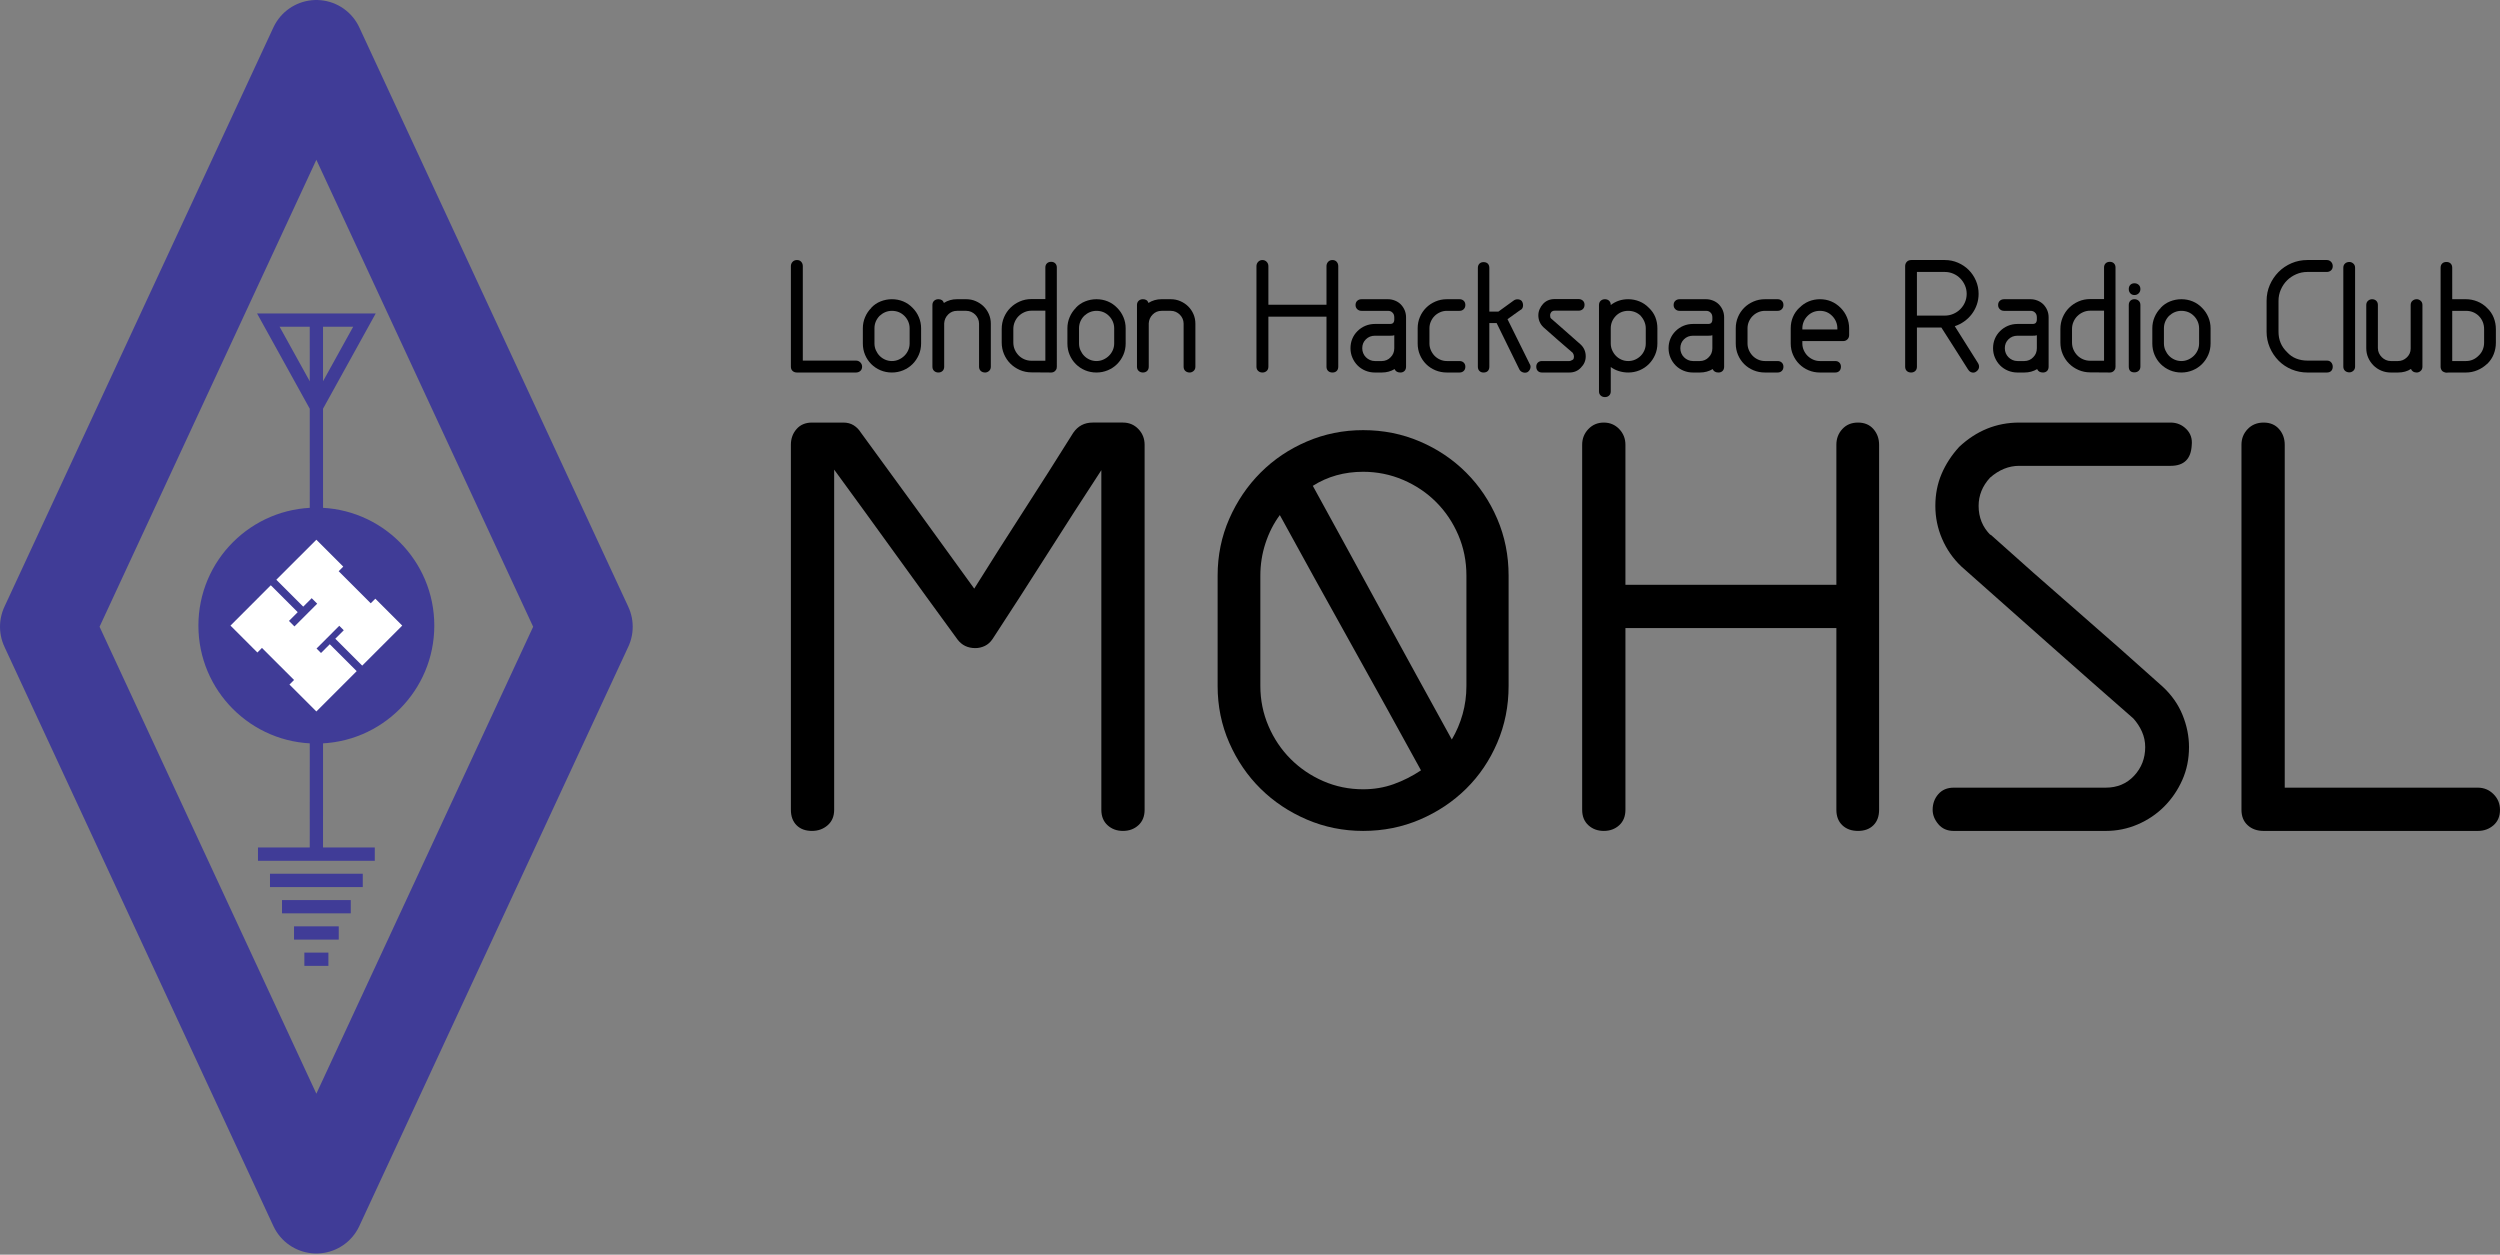 <?xml version="1.0" encoding="utf-8"?>
<!-- Generator: Adobe Illustrator 15.0.0, SVG Export Plug-In . SVG Version: 6.00 Build 0)  -->
<!DOCTYPE svg PUBLIC "-//W3C//DTD SVG 1.1//EN" "http://www.w3.org/Graphics/SVG/1.1/DTD/svg11.dtd">
<svg version="1.1" id="Layer_1" xmlns="http://www.w3.org/2000/svg" xmlns:xlink="http://www.w3.org/1999/xlink" x="0px" y="0px"
	 width="1208.16px" height="606.322px" viewBox="0 0 1208.16 606.322" enable-background="new 0 0 1208.16 606.322"
	 xml:space="preserve">
<rect x="0" y="0" width="1208.16" height="606.322" fill="#808080" stroke="none"/>
<g>
	<g>
		<g>
			<defs>
				<rect id="SVGID_1_" width="305.766" height="605.766"/>
			</defs>
			<clipPath id="SVGID_2_">
				<use xlink:href="#SVGID_1_"  overflow="visible"/>
			</clipPath>
			
				<polygon clip-path="url(#SVGID_2_)" fill="none" stroke="#403C97" stroke-width="45.766" stroke-linecap="round" stroke-linejoin="round" points="
				152.883,582.883 282.883,302.883 152.883,22.883 22.883,302.883 152.883,582.883 			"/>
		</g>
		<path fill="none" stroke="#403C97" stroke-width="6.424" d="M152.896,412.008l0.013-57.912c-17.095,0-23.981-4.123-23.981-10.438
			c0-10,47.965-23.049,47.965-10.193c0,11.928-47.965,0.027-47.965-10.193c0-10.223,47.965-23.05,47.965-10.195
			c0,11.928-47.965,0.027-47.965-10.193c0-10.223,47.965-22.121,47.965-10.194c0,12.854-47.965,0.028-47.965-10.194
			c0-10.222,47.965-22.12,47.965-10.192c0,12.854-47.965-0.196-47.965-10.195c0-6.313,6.887-10.437,23.981-10.437l-0.013-96.973
			 M129.673,154.697h46.446l-23.223,41.991L129.673,154.697L129.673,154.697z M142.09,450.869h21.611H142.09L142.09,450.869z
			 M136.284,438.17h33.224H136.284L136.284,438.17z M130.479,425.471h44.834H130.479L130.479,425.471z M124.673,412.771h56.446
			H124.673L124.673,412.771z M147.09,463.568h11.611H147.09L147.09,463.568z"/>
		<path fill="#403C97" d="M152.883,245.328c31.48,0,57,25.52,57,57s-25.52,57-57,57s-57-25.52-57-57
			S121.402,245.328,152.883,245.328L152.883,245.328z"/>
		<polygon fill="#FFFFFF" points="152.883,343.828 139.882,330.828 142.1,328.609 126.6,313.109 124.382,315.328 111.381,302.328 
			130.869,282.838 143.872,295.838 139.639,300.072 142.298,302.733 153.29,291.74 150.63,289.08 146.541,293.17 133.538,280.168 
			152.883,260.825 165.883,273.826 163.666,276.043 179.164,291.543 181.383,289.326 194.385,302.328 175.041,321.67 
			162.039,308.67 166.129,304.58 163.965,302.418 152.975,313.41 155.135,315.572 159.369,311.338 172.373,324.342 152.883,343.828 
					"/>
	</g>
	<g>
		<path d="M413.671,174.264c0.815,0,1.512,0.287,2.088,0.863s0.864,1.271,0.864,2.088c0,0.863-0.288,1.549-0.864,2.053
			s-1.272,0.756-2.088,0.756h-28.513c-0.863,0-1.572-0.252-2.124-0.756s-0.827-1.189-0.827-2.053v-48.6
			c0-0.815,0.275-1.512,0.827-2.088s1.261-0.864,2.124-0.864c0.864,0,1.549,0.288,2.053,0.864s0.756,1.272,0.756,2.088v45.648
			H413.671z"/>
		<path d="M441.03,148.775c1.296,1.296,2.305,2.797,3.024,4.5c0.72,1.704,1.08,3.492,1.08,5.364v7.344
			c0,1.969-0.372,3.805-1.116,5.507c-0.745,1.705-1.753,3.193-3.023,4.465c-1.272,1.271-2.772,2.268-4.5,2.988
			c-1.729,0.719-3.554,1.08-5.473,1.08c-1.969,0-3.805-0.361-5.508-1.08c-1.704-0.721-3.192-1.717-4.464-2.988
			c-1.272-1.271-2.269-2.76-2.988-4.465c-0.72-1.702-1.08-3.538-1.08-5.507v-7.344c0-1.872,0.36-3.66,1.08-5.364
			c0.72-1.703,1.729-3.204,3.024-4.5h-0.072c1.296-1.392,2.819-2.436,4.572-3.132c1.751-0.695,3.563-1.044,5.436-1.044
			c1.919,0,3.731,0.349,5.437,1.044C438.162,146.34,439.687,147.384,441.03,148.775z M431.022,174.479
			c1.152,0,2.243-0.227,3.276-0.684c1.031-0.455,1.943-1.068,2.735-1.836s1.416-1.668,1.872-2.699
			c0.456-1.032,0.685-2.124,0.685-3.276v-7.344c0-1.104-0.216-2.172-0.648-3.204c-0.432-1.031-1.056-1.955-1.872-2.772
			c-1.632-1.631-3.648-2.447-6.048-2.447c-2.208,0-4.2,0.816-5.976,2.447c-1.633,1.729-2.448,3.721-2.448,5.977v7.344
			c0,1.152,0.228,2.244,0.684,3.276c0.456,1.031,1.056,1.932,1.801,2.699c0.743,0.768,1.631,1.381,2.664,1.836
			C428.778,174.252,429.871,174.479,431.022,174.479z"/>
		<path d="M466.951,144.6c1.631,0,3.168,0.312,4.607,0.936c1.44,0.625,2.7,1.465,3.78,2.521s1.932,2.304,2.557,3.744
			c0.623,1.439,0.936,2.977,0.936,4.607v20.808c0,0.863-0.288,1.549-0.864,2.053s-1.2,0.756-1.872,0.756
			c-0.863,0-1.572-0.252-2.124-0.756s-0.828-1.189-0.828-2.053v-20.808c0-0.864-0.168-1.667-0.504-2.412
			c-0.336-0.743-0.78-1.392-1.332-1.943s-1.2-0.996-1.943-1.332c-0.745-0.336-1.548-0.504-2.412-0.504h-4.464
			c-1.681,0-3.108,0.588-4.284,1.764c-1.177,1.177-1.812,2.604-1.908,4.284v20.951c0,0.863-0.265,1.549-0.792,2.053
			c-0.528,0.504-1.2,0.756-2.016,0.756c-0.817,0-1.501-0.252-2.053-0.756s-0.827-1.189-0.827-2.053v-29.808
			c0-0.864,0.275-1.548,0.827-2.052s1.235-0.756,2.053-0.756c1.392,0,2.279,0.601,2.664,1.8c1.872-1.199,3.983-1.8,6.336-1.8
			H466.951z"/>
		<path d="M510.727,177.215c0,0.289-0.036,0.588-0.107,0.9c-0.072,0.312-0.301,0.684-0.685,1.115
			c-0.528,0.529-1.177,0.793-1.943,0.793l-9.504-0.072c-2.017,0-3.9-0.385-5.652-1.152c-1.753-0.768-3.276-1.801-4.572-3.096
			c-1.296-1.297-2.316-2.82-3.06-4.572c-0.745-1.751-1.116-3.636-1.116-5.651v-6.48c0-2.016,0.371-3.898,1.116-5.651
			c0.743-1.752,1.764-3.276,3.06-4.572s2.819-2.327,4.572-3.096c1.752-0.768,3.636-1.152,5.652-1.152h6.695v-15.264
			c0-0.815,0.252-1.477,0.756-1.98s1.188-0.756,2.053-0.756c0.815,0,1.476,0.252,1.979,0.756s0.756,1.165,0.756,1.98V177.215z
			 M489.703,165.479c0,1.249,0.227,2.4,0.684,3.456c0.456,1.057,1.08,1.992,1.872,2.807c0.792,0.818,1.729,1.453,2.808,1.908
			c1.08,0.457,2.22,0.684,3.421,0.684h6.695v-24.19h-6.695c-1.201,0-2.341,0.24-3.421,0.72c-1.079,0.48-2.016,1.116-2.808,1.908
			s-1.416,1.728-1.872,2.808c-0.457,1.08-0.684,2.221-0.684,3.42V165.479z"/>
		<path d="M539.887,148.775c1.296,1.296,2.305,2.797,3.024,4.5c0.72,1.704,1.08,3.492,1.08,5.364v7.344
			c0,1.969-0.372,3.805-1.116,5.507c-0.745,1.705-1.753,3.193-3.023,4.465c-1.272,1.271-2.772,2.268-4.5,2.988
			c-1.729,0.719-3.554,1.08-5.473,1.08c-1.969,0-3.805-0.361-5.508-1.08c-1.704-0.721-3.192-1.717-4.464-2.988
			c-1.272-1.271-2.269-2.76-2.988-4.465c-0.72-1.702-1.08-3.538-1.08-5.507v-7.344c0-1.872,0.36-3.66,1.08-5.364
			c0.72-1.703,1.729-3.204,3.024-4.5h-0.072c1.296-1.392,2.819-2.436,4.572-3.132c1.751-0.695,3.563-1.044,5.436-1.044
			c1.919,0,3.731,0.349,5.437,1.044C537.019,146.34,538.543,147.384,539.887,148.775z M529.879,174.479
			c1.152,0,2.243-0.227,3.276-0.684c1.031-0.455,1.943-1.068,2.735-1.836s1.416-1.668,1.872-2.699
			c0.456-1.032,0.685-2.124,0.685-3.276v-7.344c0-1.104-0.216-2.172-0.648-3.204c-0.432-1.031-1.056-1.955-1.872-2.772
			c-1.632-1.631-3.648-2.447-6.048-2.447c-2.208,0-4.2,0.816-5.976,2.447c-1.633,1.729-2.448,3.721-2.448,5.977v7.344
			c0,1.152,0.228,2.244,0.684,3.276c0.456,1.031,1.056,1.932,1.801,2.699c0.743,0.768,1.631,1.381,2.664,1.836
			C527.635,174.252,528.728,174.479,529.879,174.479z"/>
		<path d="M565.808,144.6c1.631,0,3.168,0.312,4.607,0.936c1.44,0.625,2.7,1.465,3.78,2.521s1.932,2.304,2.557,3.744
			c0.623,1.439,0.936,2.977,0.936,4.607v20.808c0,0.863-0.288,1.549-0.864,2.053s-1.2,0.756-1.872,0.756
			c-0.863,0-1.572-0.252-2.124-0.756s-0.828-1.189-0.828-2.053v-20.808c0-0.864-0.168-1.667-0.504-2.412
			c-0.336-0.743-0.78-1.392-1.332-1.943s-1.2-0.996-1.943-1.332c-0.745-0.336-1.548-0.504-2.412-0.504h-4.464
			c-1.681,0-3.108,0.588-4.284,1.764c-1.177,1.177-1.812,2.604-1.908,4.284v20.951c0,0.863-0.265,1.549-0.792,2.053
			c-0.528,0.504-1.2,0.756-2.016,0.756c-0.817,0-1.501-0.252-2.053-0.756s-0.827-1.189-0.827-2.053v-29.808
			c0-0.864,0.275-1.548,0.827-2.052s1.235-0.756,2.053-0.756c1.392,0,2.279,0.601,2.664,1.8c1.872-1.199,3.983-1.8,6.336-1.8
			H565.808z"/>
		<path d="M643.927,125.663c0.863,0,1.548,0.288,2.052,0.864s0.756,1.272,0.756,2.088v48.6c0,0.863-0.252,1.549-0.756,2.053
			s-1.188,0.756-2.052,0.756c-0.864,0-1.561-0.252-2.089-0.756s-0.792-1.189-0.792-2.053v-24.191h-28.079v24.191
			c0,0.863-0.277,1.549-0.828,2.053c-0.553,0.504-1.236,0.756-2.053,0.756s-1.5-0.252-2.052-0.756s-0.828-1.189-0.828-2.053v-48.6
			c0-0.815,0.276-1.512,0.828-2.088s1.235-0.864,2.052-0.864s1.5,0.288,2.053,0.864c0.551,0.576,0.828,1.272,0.828,2.088v18.648
			h28.079v-18.648c0-0.815,0.264-1.512,0.792-2.088S643.062,125.663,643.927,125.663z"/>
		<path d="M670.781,144.6c1.104,0,2.207,0.216,3.312,0.647c1.104,0.433,2.062,1.057,2.88,1.872c1.68,1.776,2.52,3.864,2.52,6.265
			v23.831c0,0.863-0.252,1.549-0.756,2.053s-1.164,0.756-1.98,0.756c-1.393,0-2.328-0.551-2.808-1.656
			c-1.824,1.105-3.888,1.656-6.192,1.656h-3.312c-1.633,0-3.168-0.299-4.608-0.9c-1.439-0.6-2.688-1.428-3.743-2.484
			c-1.057-1.055-1.897-2.305-2.521-3.744c-0.624-1.439-0.936-2.975-0.936-4.607c0-1.631,0.287-3.143,0.863-4.536
			c0.576-1.392,1.416-2.639,2.521-3.743c1.104-1.104,2.376-1.956,3.815-2.557c1.44-0.6,2.976-0.899,4.608-0.899h7.344
			c0.672,0,1.199-0.191,1.584-0.576h-0.071c0.335-0.335,0.504-0.888,0.504-1.656v-0.936c0-1.009-0.288-1.775-0.864-2.305
			c-0.529-0.575-1.249-0.863-2.16-0.863h-12.816c-0.816,0-1.5-0.264-2.052-0.792s-0.828-1.199-0.828-2.017
			c0-0.864,0.276-1.548,0.828-2.052s1.235-0.756,2.052-0.756H670.781z M672.005,172.68c1.199-1.152,1.801-2.617,1.801-4.393v-6.264
			c-0.288,0.097-0.602,0.156-0.937,0.18c-0.336,0.025-0.696,0.036-1.08,0.036h-7.344c-1.729,0-3.181,0.576-4.356,1.729
			c-1.177,1.151-1.764,2.592-1.764,4.319c0,0.864,0.155,1.669,0.468,2.412c0.312,0.744,0.744,1.393,1.296,1.943
			c0.552,0.553,1.199,0.998,1.944,1.332c0.744,0.336,1.548,0.504,2.412,0.504h3.312c0.816,0,1.596-0.154,2.341-0.467
			C670.841,173.699,671.477,173.256,672.005,172.68z"/>
		<path d="M699.222,150.216c-1.151,0-2.244,0.228-3.275,0.684c-1.033,0.457-1.921,1.057-2.664,1.8
			c-0.745,0.745-1.345,1.633-1.8,2.664c-0.457,1.033-0.685,2.124-0.685,3.276v7.344c0,1.152,0.228,2.244,0.685,3.276
			c0.455,1.031,1.055,1.932,1.8,2.699c0.743,0.768,1.631,1.381,2.664,1.836c1.031,0.457,2.124,0.684,3.275,0.684h6.12
			c0.815,0,1.487,0.252,2.017,0.756c0.527,0.504,0.792,1.164,0.792,1.98c0,0.863-0.265,1.549-0.792,2.053
			c-0.529,0.504-1.201,0.756-2.017,0.756h-6.12c-1.969,0-3.815-0.361-5.544-1.08c-1.728-0.721-3.229-1.717-4.5-2.988
			c-1.272-1.271-2.268-2.76-2.988-4.465c-0.72-1.702-1.079-3.538-1.079-5.507v-7.344c0-1.92,0.359-3.731,1.079-5.437
			c0.721-1.703,1.716-3.191,2.988-4.464c1.271-1.271,2.772-2.279,4.5-3.023c1.729-0.744,3.575-1.116,5.544-1.116h6.12
			c0.815,0,1.487,0.252,2.017,0.756c0.527,0.504,0.792,1.188,0.792,2.052c0,0.817-0.265,1.488-0.792,2.017
			c-0.529,0.528-1.201,0.792-2.017,0.792H699.222z"/>
		<path d="M739.325,176.062v-0.072c0.383,0.674,0.443,1.393,0.18,2.16c-0.265,0.77-0.732,1.346-1.404,1.729
			c-0.673,0.287-1.38,0.312-2.124,0.072s-1.308-0.695-1.691-1.369l-11.017-22.463h-3.527v21.096c0,0.863-0.241,1.549-0.721,2.053
			c-0.48,0.504-1.177,0.756-2.088,0.756c-0.816,0-1.476-0.252-1.979-0.756s-0.756-1.189-0.756-2.053v-47.735
			c0-0.864,0.252-1.548,0.756-2.052s1.163-0.756,1.979-0.756c0.911,0,1.607,0.252,2.088,0.756c0.479,0.504,0.721,1.188,0.721,2.052
			v21.096h4.392c1.248-0.911,2.508-1.823,3.78-2.735c1.271-0.912,2.531-1.824,3.779-2.736c0.624-0.384,1.32-0.527,2.089-0.432
			c0.767,0.097,1.343,0.408,1.728,0.936c0.432,0.72,0.6,1.501,0.504,2.34c-0.097,0.841-0.48,1.452-1.151,1.836v-0.071
			c-1.152,0.816-2.196,1.56-3.133,2.231c-0.936,0.673-2.005,1.44-3.204,2.304L739.325,176.062z"/>
		<path d="M763.878,166.487c1.631,1.537,2.447,3.456,2.447,5.759c0,2.064-0.792,3.889-2.376,5.473
			c-1.439,1.537-3.288,2.305-5.544,2.305h-13.248c-0.816,0-1.476-0.252-1.979-0.756s-0.756-1.189-0.756-2.053
			c0-0.816,0.252-1.477,0.756-1.98s1.163-0.756,1.979-0.756h13.248c0.288,0,0.588-0.082,0.9-0.252
			c0.312-0.168,0.612-0.324,0.899-0.467c0.191-0.24,0.312-0.492,0.36-0.756c0.047-0.264,0.072-0.516,0.072-0.758
			c0-0.527-0.192-1.104-0.576-1.727c-2.353-2.016-4.729-4.068-7.128-6.156c-2.4-2.088-4.752-4.163-7.056-6.228
			c-1.633-1.584-2.448-3.504-2.448-5.761c0-1.055,0.216-2.062,0.647-3.023c0.433-0.96,0.983-1.8,1.656-2.521
			c1.44-1.535,3.312-2.304,5.616-2.304h11.52c0.816,0,1.5,0.252,2.053,0.756c0.551,0.504,0.828,1.165,0.828,1.98
			c0,0.912-0.277,1.62-0.828,2.124c-0.553,0.504-1.236,0.756-2.053,0.756h-11.52c-0.673,0-1.224,0.216-1.656,0.647
			c-0.385,0.48-0.576,1.009-0.576,1.584c0,0.769,0.145,1.272,0.433,1.513c0.047,0.048,1.271,1.116,3.672,3.204
			C755.621,159.18,759.173,162.312,763.878,166.487z"/>
		<path d="M786.845,144.6c1.872,0,3.672,0.349,5.4,1.044c1.728,0.696,3.24,1.717,4.536,3.06c1.439,1.345,2.495,2.856,3.168,4.536
			c0.672,1.681,1.008,3.48,1.008,5.4v7.344c0,1.969-0.372,3.805-1.116,5.507c-0.744,1.705-1.753,3.193-3.023,4.465
			c-1.272,1.271-2.761,2.268-4.465,2.988c-1.704,0.719-3.54,1.08-5.508,1.08c-1.536,0-3.036-0.229-4.5-0.684
			c-1.465-0.457-2.771-1.117-3.924-1.98v11.807c0,0.816-0.265,1.477-0.792,1.98c-0.528,0.504-1.2,0.756-2.016,0.756
			c-0.817,0-1.501-0.252-2.053-0.756s-0.827-1.164-0.827-1.98v-41.759c0-0.864,0.275-1.548,0.827-2.052s1.235-0.756,2.053-0.756
			c0.815,0,1.487,0.252,2.016,0.756c0.527,0.504,0.792,1.188,0.792,2.052C780.869,145.535,783.677,144.6,786.845,144.6z
			 M795.341,158.64c0-1.056-0.216-2.112-0.647-3.168c-0.433-1.056-1.033-1.991-1.801-2.809h0.072
			c-1.681-1.631-3.721-2.447-6.12-2.447c-2.353,0-4.345,0.816-5.976,2.447c-1.633,1.729-2.448,3.721-2.448,5.977v7.344
			c0,1.152,0.228,2.244,0.685,3.276c0.455,1.031,1.055,1.932,1.8,2.699c0.743,0.768,1.631,1.381,2.664,1.836
			c1.031,0.457,2.124,0.684,3.275,0.684c1.199,0,2.315-0.227,3.349-0.684c1.031-0.455,1.932-1.068,2.699-1.836
			s1.368-1.668,1.801-2.699c0.432-1.032,0.647-2.124,0.647-3.276V158.64z"/>
		<path d="M824.5,144.6c1.104,0,2.207,0.216,3.312,0.647c1.104,0.433,2.062,1.057,2.88,1.872c1.68,1.776,2.52,3.864,2.52,6.265
			v23.831c0,0.863-0.252,1.549-0.756,2.053s-1.164,0.756-1.98,0.756c-1.393,0-2.328-0.551-2.808-1.656
			c-1.824,1.105-3.888,1.656-6.192,1.656h-3.312c-1.633,0-3.168-0.299-4.608-0.9c-1.439-0.6-2.688-1.428-3.743-2.484
			c-1.057-1.055-1.897-2.305-2.521-3.744c-0.624-1.439-0.936-2.975-0.936-4.607c0-1.631,0.287-3.143,0.863-4.536
			c0.576-1.392,1.416-2.639,2.521-3.743c1.104-1.104,2.376-1.956,3.815-2.557c1.44-0.6,2.976-0.899,4.608-0.899h7.344
			c0.672,0,1.199-0.191,1.584-0.576h-0.071c0.335-0.335,0.504-0.888,0.504-1.656v-0.936c0-1.009-0.288-1.775-0.864-2.305
			c-0.529-0.575-1.249-0.863-2.16-0.863h-12.816c-0.816,0-1.5-0.264-2.052-0.792s-0.828-1.199-0.828-2.017
			c0-0.864,0.276-1.548,0.828-2.052s1.235-0.756,2.052-0.756H824.5z M825.724,172.68c1.199-1.152,1.801-2.617,1.801-4.393v-6.264
			c-0.288,0.097-0.602,0.156-0.937,0.18c-0.336,0.025-0.696,0.036-1.08,0.036h-7.344c-1.729,0-3.181,0.576-4.356,1.729
			c-1.177,1.151-1.764,2.592-1.764,4.319c0,0.864,0.155,1.669,0.468,2.412c0.312,0.744,0.744,1.393,1.296,1.943
			c0.552,0.553,1.199,0.998,1.944,1.332c0.744,0.336,1.548,0.504,2.412,0.504h3.312c0.816,0,1.596-0.154,2.341-0.467
			C824.56,173.699,825.195,173.256,825.724,172.68z"/>
		<path d="M852.94,150.216c-1.151,0-2.244,0.228-3.275,0.684c-1.033,0.457-1.921,1.057-2.664,1.8
			c-0.745,0.745-1.345,1.633-1.8,2.664c-0.457,1.033-0.685,2.124-0.685,3.276v7.344c0,1.152,0.228,2.244,0.685,3.276
			c0.455,1.031,1.055,1.932,1.8,2.699c0.743,0.768,1.631,1.381,2.664,1.836c1.031,0.457,2.124,0.684,3.275,0.684h6.12
			c0.815,0,1.487,0.252,2.017,0.756c0.527,0.504,0.792,1.164,0.792,1.98c0,0.863-0.265,1.549-0.792,2.053
			c-0.529,0.504-1.201,0.756-2.017,0.756h-6.12c-1.969,0-3.815-0.361-5.544-1.08c-1.728-0.721-3.229-1.717-4.5-2.988
			c-1.272-1.271-2.268-2.76-2.988-4.465c-0.72-1.702-1.079-3.538-1.079-5.507v-7.344c0-1.92,0.359-3.731,1.079-5.437
			c0.721-1.703,1.716-3.191,2.988-4.464c1.271-1.271,2.772-2.279,4.5-3.023c1.729-0.744,3.575-1.116,5.544-1.116h6.12
			c0.815,0,1.487,0.252,2.017,0.756c0.527,0.504,0.792,1.188,0.792,2.052c0,0.817-0.265,1.488-0.792,2.017
			c-0.529,0.528-1.201,0.792-2.017,0.792H852.94z"/>
		<path d="M879.509,144.6c3.888,0,7.224,1.393,10.008,4.176c1.296,1.296,2.304,2.797,3.024,4.5c0.72,1.704,1.08,3.492,1.08,5.364
			v3.312c0,0.817-0.277,1.501-0.828,2.053c-0.553,0.552-1.236,0.827-2.053,0.827h-19.728v1.152c0,1.152,0.228,2.244,0.684,3.276
			c0.456,1.031,1.068,1.932,1.836,2.699s1.668,1.381,2.7,1.836c1.032,0.457,2.124,0.684,3.276,0.684h7.416
			c0.815,0,1.476,0.252,1.979,0.756c0.505,0.504,0.757,1.164,0.757,1.98c0,0.863-0.252,1.549-0.757,2.053
			c-0.504,0.504-1.164,0.756-1.979,0.756h-7.416c-1.969,0-3.805-0.361-5.508-1.08c-1.705-0.721-3.193-1.717-4.464-2.988
			c-1.272-1.271-2.281-2.76-3.024-4.465c-0.745-1.702-1.116-3.538-1.116-5.507v-7.344c0-1.92,0.348-3.72,1.044-5.4
			c0.695-1.68,1.739-3.191,3.132-4.536v0.072c1.344-1.392,2.868-2.436,4.572-3.132C875.848,144.948,877.637,144.6,879.509,144.6z
			 M887.933,158.64c0-1.104-0.216-2.172-0.647-3.204c-0.433-1.031-1.057-1.955-1.872-2.772c-1.584-1.631-3.553-2.447-5.904-2.447
			c-2.353,0-4.345,0.816-5.977,2.447c-0.816,0.817-1.439,1.741-1.871,2.772c-0.433,1.032-0.648,2.101-0.648,3.204v0.576h16.92
			V158.64z"/>
		<path d="M956.043,175.703l-0.072-0.072c0.384,0.625,0.516,1.297,0.396,2.016c-0.12,0.721-0.54,1.346-1.26,1.873
			c-0.673,0.527-1.404,0.684-2.196,0.467c-0.792-0.215-1.381-0.684-1.764-1.404v0.072c-2.209-3.502-4.369-6.912-6.48-10.223
			c-2.112-3.312-4.272-6.696-6.48-10.152h-11.808v18.936c0,0.863-0.265,1.549-0.792,2.053c-0.528,0.504-1.2,0.756-2.016,0.756
			c-0.864,0-1.561-0.252-2.088-0.756c-0.529-0.504-0.792-1.189-0.792-2.053v-48.6c0-0.815,0.263-1.512,0.792-2.088
			c0.527-0.576,1.247-0.864,2.159-0.864h16.2c2.256,0,4.38,0.433,6.372,1.296c1.991,0.864,3.72,2.029,5.185,3.492
			c1.463,1.465,2.628,3.193,3.491,5.185c0.864,1.992,1.296,4.116,1.296,6.372c0,1.824-0.287,3.563-0.863,5.22
			s-1.381,3.168-2.412,4.536c-1.033,1.368-2.257,2.556-3.672,3.563c-1.417,1.008-2.941,1.776-4.572,2.305L956.043,175.703z
			 M926.379,152.52h13.464c1.44,0,2.809-0.275,4.104-0.828c1.296-0.551,2.423-1.308,3.384-2.268c0.96-0.96,1.716-2.076,2.268-3.349
			c0.552-1.271,0.828-2.628,0.828-4.067c0-1.44-0.276-2.796-0.828-4.068c-0.552-1.271-1.308-2.399-2.268-3.384
			c-0.961-0.983-2.088-1.752-3.384-2.305c-1.296-0.551-2.664-0.827-4.104-0.827h-13.464V152.52z"/>
		<path d="M981.313,144.6c1.104,0,2.207,0.216,3.312,0.647c1.104,0.433,2.062,1.057,2.88,1.872c1.68,1.776,2.52,3.864,2.52,6.265
			v23.831c0,0.863-0.252,1.549-0.756,2.053s-1.164,0.756-1.98,0.756c-1.393,0-2.328-0.551-2.808-1.656
			c-1.824,1.105-3.888,1.656-6.192,1.656h-3.312c-1.633,0-3.168-0.299-4.608-0.9c-1.439-0.6-2.688-1.428-3.743-2.484
			c-1.057-1.055-1.897-2.305-2.521-3.744c-0.624-1.439-0.936-2.975-0.936-4.607c0-1.631,0.287-3.143,0.863-4.536
			c0.576-1.392,1.416-2.639,2.521-3.743c1.104-1.104,2.376-1.956,3.815-2.557c1.44-0.6,2.976-0.899,4.608-0.899h7.344
			c0.672,0,1.199-0.191,1.584-0.576h-0.071c0.335-0.335,0.504-0.888,0.504-1.656v-0.936c0-1.009-0.288-1.775-0.864-2.305
			c-0.529-0.575-1.249-0.863-2.16-0.863h-12.816c-0.816,0-1.5-0.264-2.052-0.792s-0.828-1.199-0.828-2.017
			c0-0.864,0.276-1.548,0.828-2.052s1.235-0.756,2.052-0.756H981.313z M982.537,172.68c1.199-1.152,1.801-2.617,1.801-4.393v-6.264
			c-0.288,0.097-0.602,0.156-0.937,0.18c-0.336,0.025-0.696,0.036-1.08,0.036h-7.344c-1.729,0-3.181,0.576-4.356,1.729
			c-1.177,1.151-1.764,2.592-1.764,4.319c0,0.864,0.155,1.669,0.468,2.412c0.312,0.744,0.744,1.393,1.296,1.943
			c0.552,0.553,1.199,0.998,1.944,1.332c0.744,0.336,1.548,0.504,2.412,0.504h3.312c0.816,0,1.596-0.154,2.341-0.467
			C981.373,173.699,982.009,173.256,982.537,172.68z"/>
		<path d="M1022.353,177.215c0,0.289-0.036,0.588-0.107,0.9c-0.072,0.312-0.301,0.684-0.685,1.115
			c-0.528,0.529-1.177,0.793-1.943,0.793l-9.504-0.072c-2.017,0-3.9-0.385-5.652-1.152c-1.753-0.768-3.276-1.801-4.572-3.096
			c-1.296-1.297-2.316-2.82-3.06-4.572c-0.745-1.751-1.116-3.636-1.116-5.651v-6.48c0-2.016,0.371-3.898,1.116-5.651
			c0.743-1.752,1.764-3.276,3.06-4.572s2.819-2.327,4.572-3.096c1.752-0.768,3.636-1.152,5.652-1.152h6.695v-15.264
			c0-0.815,0.252-1.477,0.756-1.98s1.188-0.756,2.053-0.756c0.815,0,1.476,0.252,1.979,0.756s0.756,1.165,0.756,1.98V177.215z
			 M1001.329,165.479c0,1.249,0.227,2.4,0.684,3.456c0.456,1.057,1.08,1.992,1.872,2.807c0.792,0.818,1.729,1.453,2.808,1.908
			c1.08,0.457,2.22,0.684,3.421,0.684h6.695v-24.19h-6.695c-1.201,0-2.341,0.24-3.421,0.72c-1.079,0.48-2.016,1.116-2.808,1.908
			s-1.416,1.728-1.872,2.808c-0.457,1.08-0.684,2.221-0.684,3.42V165.479z"/>
		<path d="M1031.497,142.583c-0.817,0-1.477-0.275-1.98-0.827s-0.756-1.235-0.756-2.053c0-0.863,0.252-1.548,0.756-2.052
			s1.163-0.756,1.98-0.756c0.815,0,1.499,0.252,2.052,0.756c0.551,0.504,0.828,1.188,0.828,2.052c0,0.817-0.277,1.501-0.828,2.053
			C1032.996,142.308,1032.312,142.583,1031.497,142.583z M1034.377,177.143c0,0.865-0.277,1.549-0.828,2.053
			c-0.553,0.504-1.236,0.756-2.052,0.756c-1.825,0-2.736-0.936-2.736-2.809v-29.735c0-0.864,0.252-1.548,0.756-2.052
			s1.163-0.756,1.98-0.756c0.815,0,1.499,0.252,2.052,0.756c0.551,0.504,0.828,1.188,0.828,2.052V177.143z"/>
		<path d="M1064.185,148.775c1.296,1.296,2.305,2.797,3.024,4.5c0.72,1.704,1.08,3.492,1.08,5.364v7.344
			c0,1.969-0.372,3.805-1.116,5.507c-0.745,1.705-1.753,3.193-3.023,4.465c-1.272,1.271-2.772,2.268-4.5,2.988
			c-1.729,0.719-3.554,1.08-5.473,1.08c-1.969,0-3.805-0.361-5.508-1.08c-1.704-0.721-3.192-1.717-4.464-2.988
			c-1.272-1.271-2.269-2.76-2.988-4.465c-0.72-1.702-1.08-3.538-1.08-5.507v-7.344c0-1.872,0.36-3.66,1.08-5.364
			c0.72-1.703,1.729-3.204,3.024-4.5h-0.072c1.296-1.392,2.819-2.436,4.572-3.132c1.751-0.695,3.563-1.044,5.436-1.044
			c1.919,0,3.731,0.349,5.437,1.044C1061.316,146.34,1062.841,147.384,1064.185,148.775z M1054.177,174.479
			c1.152,0,2.243-0.227,3.276-0.684c1.031-0.455,1.943-1.068,2.735-1.836s1.416-1.668,1.872-2.699
			c0.456-1.032,0.685-2.124,0.685-3.276v-7.344c0-1.104-0.216-2.172-0.648-3.204c-0.432-1.031-1.056-1.955-1.872-2.772
			c-1.632-1.631-3.648-2.447-6.048-2.447c-2.208,0-4.2,0.816-5.976,2.447c-1.633,1.729-2.448,3.721-2.448,5.977v7.344
			c0,1.152,0.228,2.244,0.684,3.276c0.456,1.031,1.056,1.932,1.801,2.699c0.743,0.768,1.631,1.381,2.664,1.836
			C1051.933,174.252,1053.025,174.479,1054.177,174.479z"/>
		<path d="M1124.521,174.264c0.864,0,1.548,0.287,2.052,0.863s0.756,1.271,0.756,2.088c0,0.863-0.252,1.549-0.756,2.053
			s-1.188,0.756-2.052,0.756h-9.432c-2.641,0-5.161-0.492-7.561-1.477c-2.4-0.982-4.513-2.387-6.336-4.213
			c-1.872-1.918-3.312-4.078-4.32-6.479c-1.008-2.399-1.512-4.896-1.512-7.488v-14.976c0-2.736,0.516-5.292,1.548-7.668
			s2.436-4.464,4.212-6.265c1.775-1.8,3.863-3.215,6.265-4.247c2.399-1.032,4.968-1.549,7.704-1.549h9.359
			c0.815,0,1.5,0.288,2.052,0.864s0.828,1.272,0.828,2.088c0,0.864-0.276,1.548-0.828,2.052c-0.552,0.505-1.236,0.757-2.052,0.757
			h-9.359c-1.921,0-3.733,0.372-5.437,1.115c-1.704,0.745-3.181,1.741-4.428,2.988c-1.249,1.249-2.244,2.725-2.988,4.428
			c-0.745,1.705-1.116,3.518-1.116,5.437v14.976c0,3.889,1.368,7.153,4.104,9.791c1.247,1.393,2.711,2.426,4.392,3.098
			c1.68,0.672,3.504,1.008,5.473,1.008H1124.521z"/>
		<path d="M1135.393,126.6c0.672,0,1.296,0.252,1.872,0.756s0.863,1.188,0.863,2.052v47.735c0,0.865-0.287,1.549-0.863,2.053
			s-1.2,0.756-1.872,0.756c-0.864,0-1.573-0.252-2.124-0.756c-0.553-0.504-0.828-1.188-0.828-2.053v-47.735
			c0-0.864,0.275-1.548,0.828-2.052C1133.819,126.852,1134.528,126.6,1135.393,126.6z"/>
		<path d="M1170.673,177.215c0,0.863-0.288,1.549-0.864,2.053s-1.2,0.756-1.872,0.756c-1.393,0-2.329-0.576-2.808-1.729
			c-1.729,1.152-3.816,1.729-6.265,1.729h-3.456c-1.632,0-3.168-0.299-4.607-0.9c-1.44-0.6-2.7-1.439-3.78-2.52
			s-1.933-2.328-2.556-3.744c-0.625-1.416-0.937-2.963-0.937-4.644v-20.809c0-0.864,0.288-1.548,0.864-2.052
			s1.224-0.756,1.944-0.756c0.815,0,1.487,0.252,2.016,0.756c0.527,0.504,0.792,1.188,0.792,2.052v20.809
			c0,0.863,0.168,1.668,0.504,2.411c0.335,0.744,0.792,1.404,1.368,1.98s1.235,1.033,1.979,1.367
			c0.744,0.336,1.549,0.504,2.412,0.504h3.456c1.632,0,3.061-0.586,4.284-1.764c1.224-1.176,1.836-2.58,1.836-4.211v-21.097
			c0-0.864,0.288-1.548,0.864-2.052s1.271-0.756,2.088-0.756c0.672,0,1.296,0.252,1.872,0.756s0.864,1.188,0.864,2.052V177.215z"/>
		<path d="M1191.696,144.6c1.872,0,3.708,0.359,5.509,1.08c1.8,0.72,3.371,1.776,4.716,3.168c1.439,1.344,2.508,2.904,3.204,4.68
			c0.695,1.776,1.044,3.625,1.044,5.544v6.552c0,1.921-0.349,3.77-1.044,5.543c-0.696,1.777-1.765,3.361-3.204,4.754v-0.072
			c-1.345,1.295-2.905,2.316-4.681,3.059c-1.776,0.746-3.624,1.117-5.544,1.117h-8.136l-1.296,0.072
			c-0.288,0-0.648-0.084-1.08-0.252s-0.769-0.371-1.008-0.613c-0.48-0.623-0.72-1.271-0.72-1.943v-47.88
			c0-0.864,0.252-1.548,0.756-2.052s1.188-0.756,2.052-0.756s1.548,0.252,2.052,0.756s0.756,1.188,0.756,2.052V144.6H1191.696z
			 M1200.48,159.071c0-2.495-0.84-4.607-2.52-6.336c-0.817-0.815-1.753-1.439-2.809-1.872c-1.056-0.432-2.208-0.647-3.456-0.647
			h-6.624v24.263h6.624c2.4,0,4.464-0.887,6.192-2.664c0.864-0.814,1.512-1.764,1.944-2.843c0.432-1.08,0.647-2.196,0.647-3.349
			V159.071z"/>
	</g>
	<g>
		<path d="M542.696,204.212c2.961,0,5.443,1.046,7.449,3.136c2,2.09,3.005,4.621,3.005,7.582v176.433
			c0,3.136-1.005,5.619-3.005,7.45c-2.006,1.827-4.488,2.741-7.449,2.741c-2.965,0-5.448-0.914-7.45-2.741
			c-2.005-1.831-3.007-4.314-3.007-7.45V227.214c-8.887,13.591-17.642,27.182-26.268,40.775
			c-8.625,13.591-17.383,27.181-26.27,40.776c-1.045,1.567-2.312,2.701-3.791,3.398c-1.482,0.696-3.004,1.042-4.572,1.042
			c-3.661,0-6.535-1.394-8.626-4.179c-9.933-13.594-19.865-27.272-29.797-41.038c-9.934-13.766-19.867-27.446-29.798-41.038v164.411
			c0,3.136-1.047,5.619-3.138,7.45c-2.092,1.827-4.618,2.741-7.58,2.741c-3.138,0-5.619-0.914-7.449-2.741
			c-1.828-1.831-2.744-4.314-2.744-7.45V214.93c0-2.961,0.916-5.492,2.744-7.582c1.83-2.09,4.312-3.136,7.449-3.136h15.16
			c1.915,0,3.568,0.438,4.968,1.306c1.391,0.875,2.522,2.005,3.396,3.398c9.409,12.897,18.559,25.445,27.445,37.64
			c8.887,12.197,18.035,24.833,27.445,37.901c7.842-12.547,15.813-25.095,23.916-37.64c8.103-12.548,16.075-25.095,23.917-37.64
			c2.263-3.307,5.398-4.966,9.41-4.966H542.696z"/>
		<path d="M658.745,207.869c9.758,0,18.905,1.831,27.445,5.492c8.537,3.656,15.984,8.667,22.348,15.026
			c6.359,6.363,11.37,13.813,15.028,22.35c3.662,8.541,5.49,17.69,5.49,27.444v53.323c0,9.762-1.828,18.91-5.49,27.443
			c-3.658,8.54-8.669,15.946-15.028,22.219c-6.363,6.275-13.811,11.237-22.348,14.899c-8.54,3.657-17.688,5.487-27.445,5.487
			c-9.586,0-18.648-1.83-27.184-5.487c-8.54-3.662-15.99-8.624-22.35-14.899c-6.361-6.272-11.414-13.679-15.159-22.219
			c-3.75-8.533-5.62-17.682-5.62-27.443v-53.323c0-9.754,1.87-18.903,5.62-27.444c3.745-8.536,8.798-15.986,15.159-22.35
			c6.359-6.359,13.81-11.37,22.35-15.026C640.097,209.7,649.159,207.869,658.745,207.869z M609.083,331.505
			c0,6.797,1.307,13.243,3.92,19.341c2.614,6.104,6.184,11.418,10.717,15.946c4.529,4.532,9.802,8.103,15.812,10.717
			c6.014,2.611,12.417,3.92,19.213,3.92c5.227,0,10.149-0.824,14.768-2.482c4.615-1.655,9.019-3.877,13.2-6.666
			c-10.978-20.038-22.307-40.513-33.979-61.426c-11.676-20.909-23.092-41.56-34.241-61.947c-2.965,4.012-5.272,8.54-6.926,13.591
			c-1.659,5.058-2.483,10.286-2.483,15.684V331.505z M708.669,278.182c0-6.965-1.307-13.499-3.92-19.604
			c-2.614-6.097-6.188-11.41-10.717-15.943c-4.535-4.528-9.848-8.102-15.945-10.717c-6.102-2.614-12.545-3.92-19.342-3.92
			c-9.062,0-17.166,2.265-24.308,6.793c5.921,10.81,11.63,21.219,17.12,31.236c5.488,10.024,10.933,19.997,16.336,29.931
			c5.398,9.93,10.889,19.954,16.466,30.06c5.576,10.106,11.326,20.562,17.252,31.363c2.263-3.83,4.008-7.929,5.228-12.286
			c1.218-4.354,1.83-8.886,1.83-13.59V278.182z"/>
		<path d="M897.907,204.212c3.136,0,5.619,1.046,7.449,3.136s2.744,4.621,2.744,7.582v176.433c0,3.136-0.914,5.619-2.744,7.45
			c-1.83,1.827-4.313,2.741-7.449,2.741c-3.137,0-5.665-0.914-7.58-2.741c-1.92-1.831-2.874-4.314-2.874-7.45v-87.826h-101.94
			v87.826c0,3.136-1.005,5.619-3.006,7.45c-2.005,1.827-4.488,2.741-7.449,2.741c-2.964,0-5.448-0.914-7.45-2.741
			c-2.005-1.831-3.006-4.314-3.006-7.45V214.93c0-2.961,1.001-5.492,3.006-7.582c2.002-2.09,4.486-3.136,7.45-3.136
			c2.961,0,5.444,1.046,7.449,3.136c2.001,2.09,3.006,4.621,3.006,7.582v67.697h101.94V214.93c0-2.961,0.954-5.492,2.874-7.582
			C892.242,205.258,894.771,204.212,897.907,204.212z"/>
		<path d="M975.795,225.121c-5.056,0-9.76,1.922-14.113,5.75c-3.66,4.012-5.49,8.541-5.49,13.595c0,5.575,1.916,10.283,5.75,14.112
			v-0.259c13.765,12.372,27.617,24.613,41.562,36.724c13.938,12.114,27.792,24.352,41.56,36.725
			c4.354,4.011,7.579,8.583,9.671,13.722c2.091,5.141,3.136,10.323,3.136,15.552c0,5.751-1.091,11.067-3.268,15.943
			c-2.18,4.883-5.096,9.148-8.756,12.81c-3.658,3.658-7.931,6.534-12.808,8.624c-4.881,2.094-10.023,3.136-15.422,3.136h-73.448
			c-3.136,0-5.618-1.086-7.448-3.268c-1.83-2.176-2.745-4.484-2.745-6.924c0-2.961,0.915-5.492,2.745-7.581s4.312-3.137,7.448-3.137
			h73.448c5.576,0,10.149-1.913,13.723-5.75c3.569-3.832,5.358-8.449,5.358-13.854c0-2.614-0.521-5.098-1.567-7.449
			c-1.046-2.353-2.441-4.485-4.184-6.403c-13.767-12.022-27.62-24.221-41.56-36.593c-13.941-12.373-27.795-24.658-41.559-36.855
			c-4.012-3.832-7.102-8.274-9.278-13.332c-2.184-5.051-3.268-10.367-3.268-15.942s0.999-10.717,3.005-15.425
			c2.001-4.704,4.835-9.058,8.494-13.069c8.364-7.84,18.036-11.76,29.014-11.76h73.188c2.961,0,5.489,1.046,7.581,3.136
			s2.961,4.704,2.612,7.84c-0.35,6.626-3.748,9.934-10.193,9.934H975.795z"/>
		<path d="M1197.442,380.645c2.962,0,5.49,1.048,7.582,3.137s3.136,4.62,3.136,7.581c0,3.136-1.044,5.619-3.136,7.45
			c-2.092,1.827-4.62,2.741-7.582,2.741h-103.506c-3.138,0-5.71-0.914-7.71-2.741c-2.006-1.831-3.007-4.314-3.007-7.45V214.93
			c0-2.961,1.001-5.492,3.007-7.582c2-2.09,4.572-3.136,7.71-3.136c3.136,0,5.62,1.046,7.45,3.136
			c1.829,2.09,2.744,4.621,2.744,7.582v165.715H1197.442z"/>
	</g>
	<line fill="none" x1="25.408" y1="606.322" x2="125.415" y2="606.322"/>
</g>
</svg>
